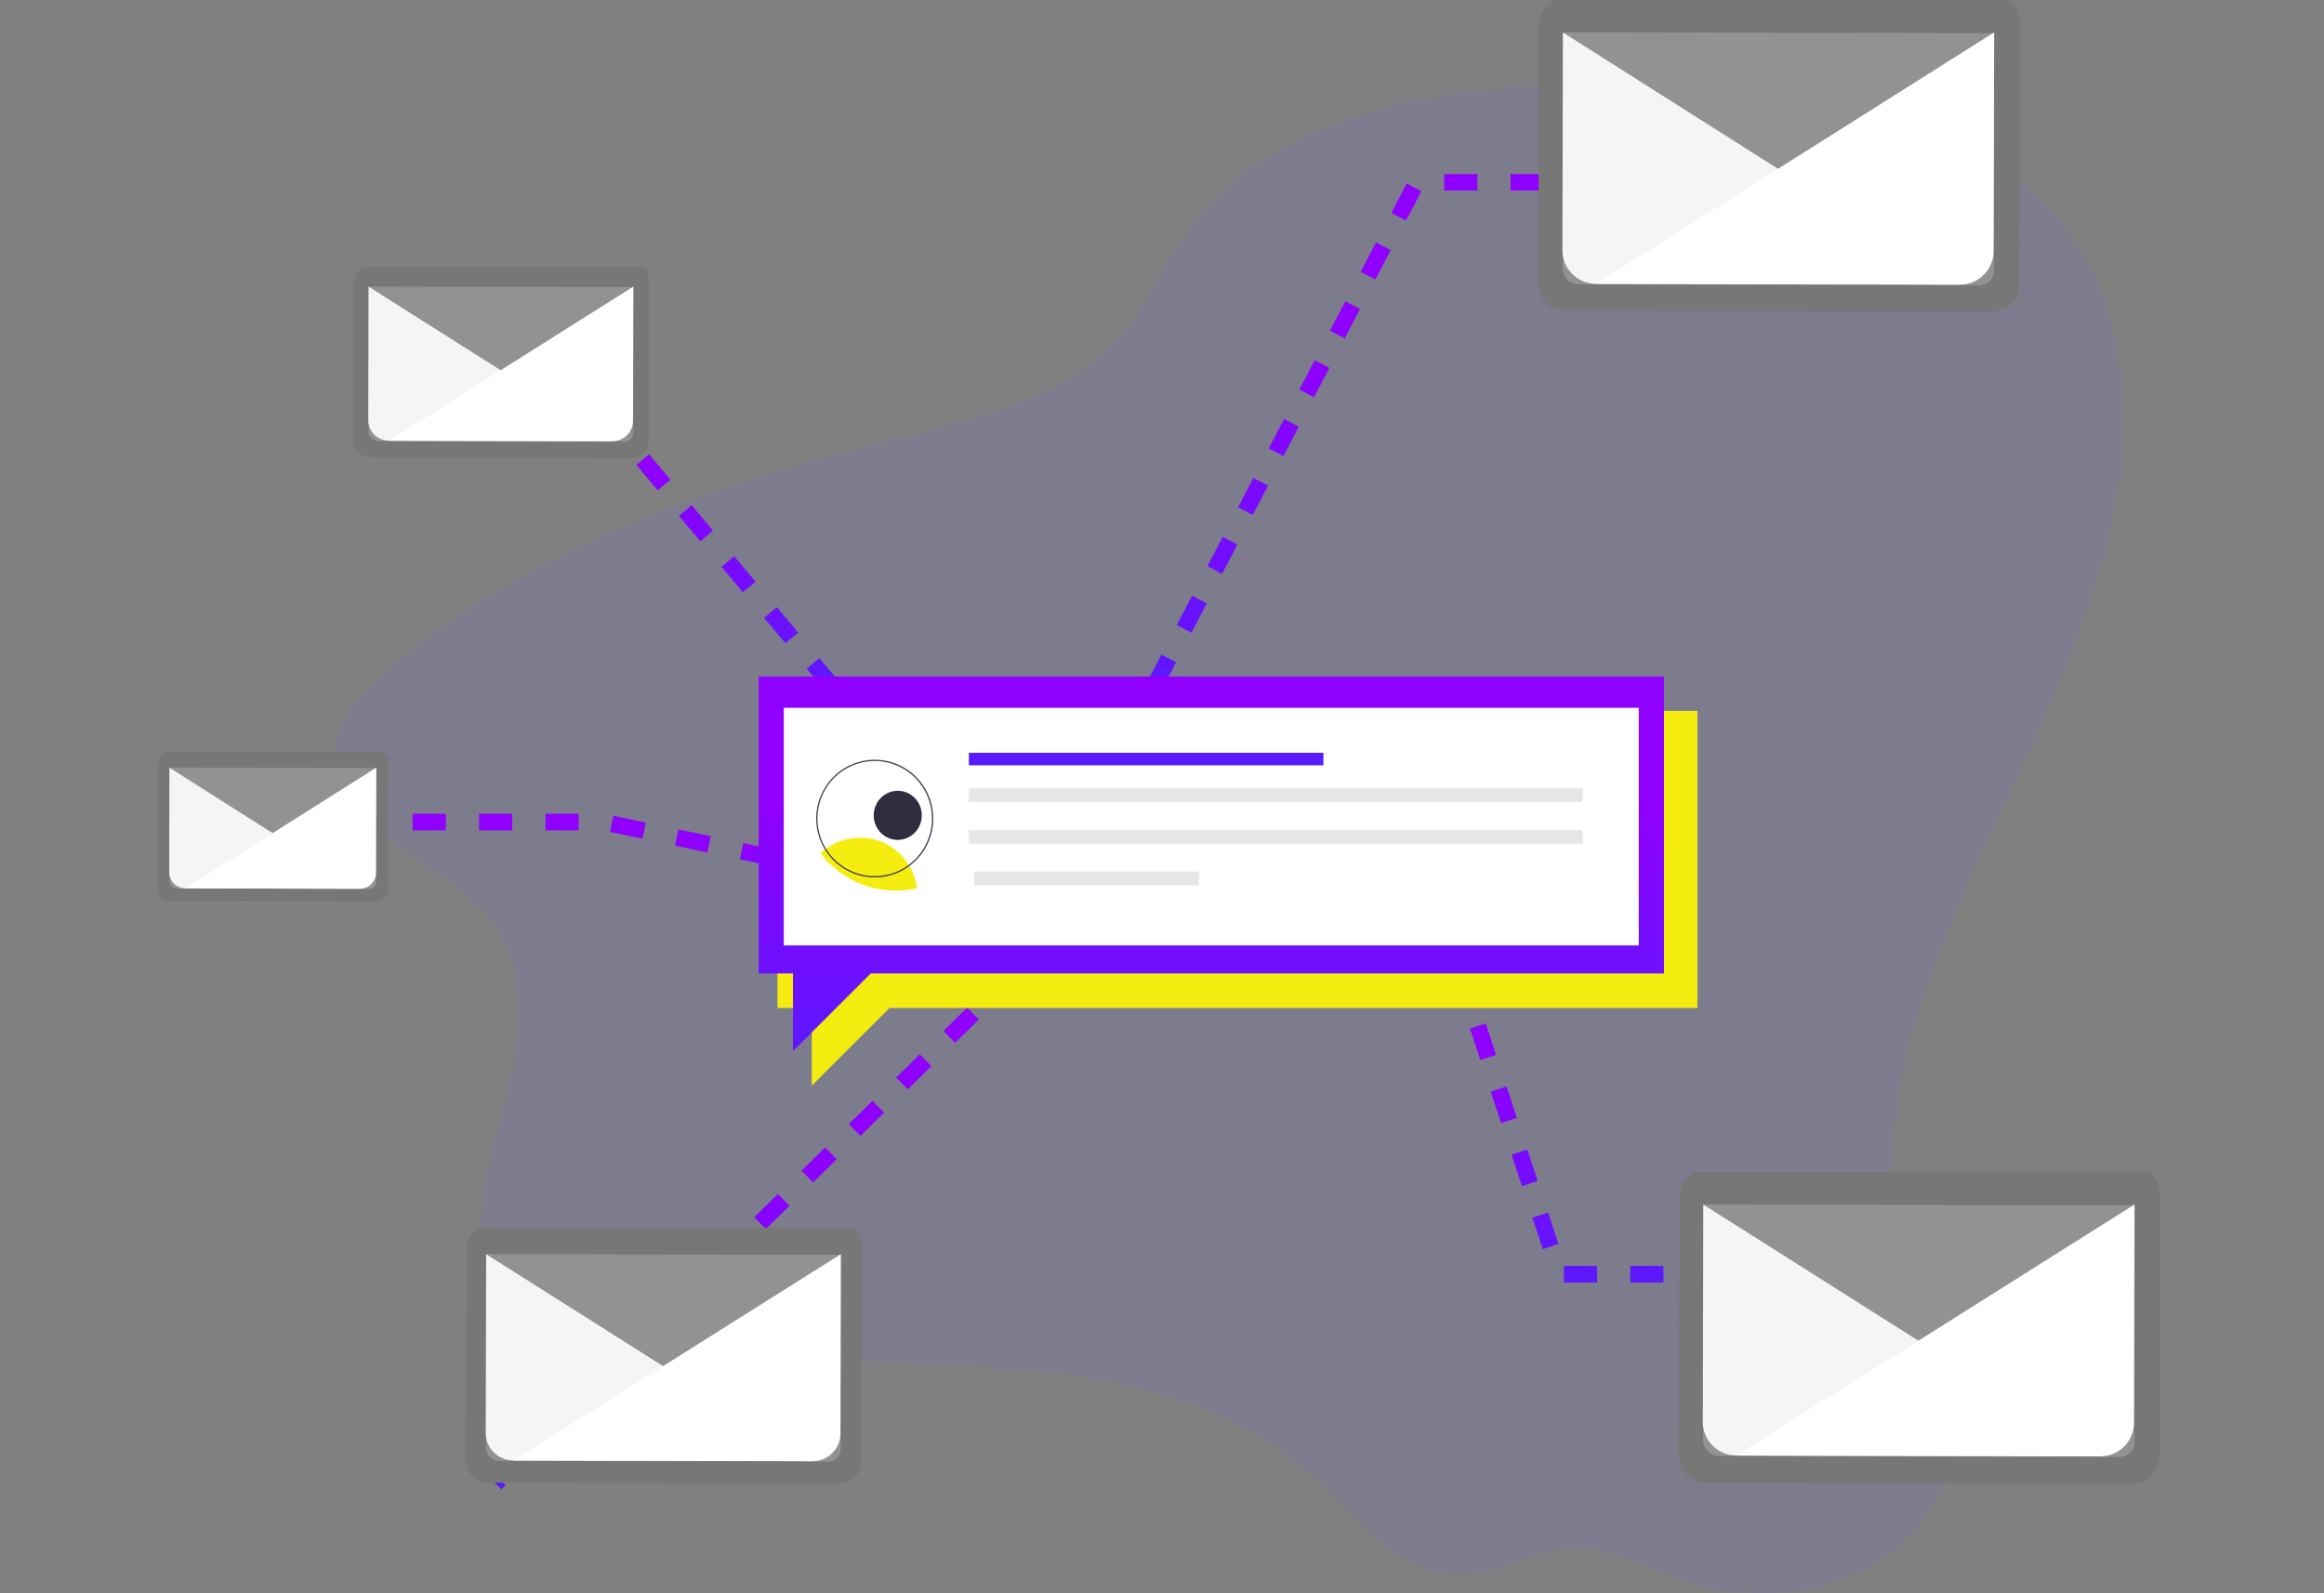 <svg width="280" height="192" viewBox="0 0 280 192" fill="none" xmlns="http://www.w3.org/2000/svg">
<rect x="0" y="0" width="280" height="192" fill="#808080" stroke="none"/>
<path opacity="0.1" d="M197.923 10.725C187.815 10.236 177.533 10.318 167.773 12.731C158.012 15.145 148.73 20.112 143.175 27.731C139.995 32.092 138.097 37.2 134.393 41.212C127.968 48.168 117.466 50.558 107.774 52.956C85.014 58.565 62.128 66.668 45.619 81.849C43.249 84.025 40.939 86.508 40.402 89.517C39.579 94.144 43.203 98.473 47.224 101.434C51.245 104.396 56.002 106.745 58.978 110.586C62.772 115.485 62.985 121.958 61.908 127.842C60.831 133.726 58.614 139.451 58.03 145.4C57.885 146.867 57.851 148.396 58.486 149.753C59.329 151.551 61.201 152.772 63.037 153.799C69.546 157.456 76.569 160.108 83.868 161.666C96.445 164.364 109.56 163.857 122.437 164.966C135.313 166.074 148.723 169.176 157.773 177.489C163.323 182.586 168.331 190.021 176.245 189.769C180.679 189.628 184.596 186.915 189.02 186.613C193.999 186.272 198.5 188.986 203.195 190.532C209.864 192.732 217.586 192.519 223.839 189.486C230.092 186.453 234.632 180.513 234.998 174.128C235.356 167.873 231.969 162.021 230.012 156.01C223.596 136.315 232.621 115.502 241.596 96.633C250.57 77.764 259.83 57.106 253.86 37.297C246.928 14.321 220.079 11.799 197.923 10.725Z" fill="#6C63FF"/>
<path d="M138.969 82.892L170.677 21.971H214.62" stroke="url(#paint0_linear)" stroke-width="2" stroke-linejoin="round" stroke-dasharray="4 4"/>
<path d="M175.546 116.036L187.917 153.55H228.977" stroke="url(#paint1_linear)" stroke-width="2" stroke-linejoin="round" stroke-dasharray="4 4"/>
<path d="M100.517 83.017L65.812 41.446" stroke="url(#paint2_linear)" stroke-width="2" stroke-dasharray="4 4"/>
<path d="M116.747 108.359L72.678 99.059H36.415" stroke="url(#paint3_linear)" stroke-width="2" stroke-linejoin="round" stroke-dasharray="4 4"/>
<path d="M122.925 116.536L59.695 178.767" stroke="url(#paint4_linear)" stroke-width="2" stroke-dasharray="4 4"/>
<path d="M204.509 85.675H93.674V121.468H97.805V130.829L107.17 121.468H204.509V85.675Z" fill="#F4ED0F"/>
<path d="M200.477 81.519H91.406V117.312H95.537V126.673L104.902 117.312H200.477V81.519Z" fill="url(#paint5_linear)"/>
<path d="M197.441 85.297H94.43V113.932H197.441V85.297Z" fill="white"/>
<path d="M159.444 90.713H116.731V92.225H159.444V90.713Z" fill="#571AFF"/>
<path d="M190.691 94.996H116.731V96.633H190.691V94.996Z" fill="#E6E6E6"/>
<path d="M190.691 100.033H116.731V101.671H190.691V100.033Z" fill="#E6E6E6"/>
<path d="M144.45 105.028H117.361V106.665H144.45V105.028Z" fill="#E6E6E6"/>
<path d="M110.49 107.038C108.331 107.527 106.098 107.391 104.041 106.645C101.984 105.898 100.185 104.572 98.845 102.813C99.382 102.333 99.983 101.935 100.627 101.631C101.623 101.16 102.705 100.926 103.789 100.949C104.874 100.972 105.933 101.251 106.884 101.764C107.835 102.278 108.654 103.012 109.276 103.91C109.899 104.808 110.31 105.847 110.477 106.946C110.481 106.976 110.486 107.007 110.49 107.038Z" fill="#F4ED0F"/>
<path d="M108.163 101.215C109.764 101.215 111.061 99.889 111.061 98.255C111.061 96.62 109.764 95.295 108.163 95.295C106.563 95.295 105.265 96.62 105.265 98.255C105.265 99.889 106.563 101.215 108.163 101.215Z" fill="#2F2E41"/>
<path d="M105.389 105.736C103.691 105.735 102.051 105.119 100.768 104.001C99.486 102.883 98.647 101.338 98.407 99.649C98.166 97.96 98.539 96.24 99.458 94.805C100.377 93.37 101.78 92.316 103.409 91.837C105.038 91.357 106.785 91.484 108.328 92.195C109.872 92.905 111.109 94.151 111.812 95.704C112.516 97.257 112.639 99.013 112.159 100.65C111.679 102.286 110.627 103.694 109.198 104.615C108.061 105.348 106.739 105.737 105.389 105.736ZM105.389 91.704C104.024 91.704 102.689 92.111 101.554 92.873C100.419 93.635 99.535 94.719 99.012 95.987C98.49 97.254 98.353 98.649 98.619 99.995C98.885 101.341 99.543 102.577 100.508 103.547C101.473 104.518 102.703 105.178 104.042 105.446C105.381 105.714 106.769 105.576 108.03 105.051C109.291 104.526 110.369 103.637 111.127 102.496C111.886 101.355 112.29 100.013 112.29 98.641C112.288 96.802 111.56 95.039 110.267 93.738C108.973 92.438 107.219 91.706 105.389 91.704Z" fill="#3F3D56"/>
<path d="M187.205 0H241.978C242.956 0.824 243.397 1.389 243.397 3.552H243.343L243.273 34.362C243.272 34.785 243.188 35.204 243.025 35.595C242.861 35.985 242.623 36.34 242.322 36.638C242.022 36.937 241.666 37.173 241.274 37.334C240.882 37.495 240.462 37.577 240.038 37.576L214.3 37.518L189.837 37.465H188.566C188.142 37.464 187.723 37.379 187.332 37.216C186.941 37.053 186.586 36.815 186.287 36.515C185.988 36.215 185.751 35.86 185.59 35.468C185.429 35.077 185.347 34.658 185.348 34.235V32.92L185.414 3.37H185.443C185.451 1.211 186.227 0.824 187.205 0Z" fill="#777777"/>
<path opacity="0.2" d="M188.328 3.889L240.304 4.007L240.239 32.643C240.238 32.87 240.193 33.095 240.106 33.304C240.018 33.514 239.891 33.704 239.73 33.864C239.569 34.025 239.379 34.151 239.169 34.238C238.96 34.324 238.735 34.368 238.508 34.368L190.18 34.258C189.675 34.257 189.191 34.055 188.835 33.697C188.479 33.338 188.279 32.853 188.28 32.347L188.345 3.889L188.328 3.889Z" fill="white"/>
<path d="M188.302 3.909L188.244 30.157C188.243 30.687 188.346 31.212 188.548 31.701C188.75 32.191 189.047 32.636 189.421 33.012C189.795 33.387 190.24 33.685 190.73 33.888C191.219 34.092 191.744 34.197 192.275 34.199L236.219 34.298" fill="#F5F5F5"/>
<path d="M240.249 3.909L240.191 30.26C240.19 30.791 240.085 31.317 239.881 31.808C239.678 32.298 239.38 32.743 239.004 33.118C238.629 33.493 238.184 33.791 237.694 33.993C237.204 34.195 236.68 34.299 236.15 34.298L192.273 34.198" fill="white"/>
<path d="M43.734 32.145H77.364C77.964 32.651 78.235 32.997 78.235 34.322H78.202L78.159 53.208C78.159 53.468 78.107 53.724 78.007 53.964C77.906 54.203 77.76 54.42 77.576 54.603C77.391 54.786 77.172 54.931 76.932 55.03C76.691 55.128 76.433 55.179 76.173 55.178L60.37 55.143L45.35 55.11H44.57C44.31 55.109 44.053 55.057 43.812 54.958C43.572 54.858 43.354 54.712 43.171 54.528C42.987 54.344 42.842 54.126 42.743 53.886C42.644 53.646 42.594 53.389 42.594 53.13V52.324L42.635 34.211H42.653C42.658 32.888 43.134 32.651 43.734 32.145Z" fill="#777777"/>
<path opacity="0.2" d="M44.424 34.529L76.336 34.602L76.296 52.154C76.296 52.293 76.268 52.431 76.214 52.559C76.161 52.688 76.082 52.805 75.984 52.903C75.885 53.001 75.768 53.079 75.639 53.132C75.51 53.185 75.373 53.212 75.233 53.212L45.561 53.144C45.251 53.143 44.954 53.02 44.735 52.8C44.516 52.58 44.394 52.283 44.394 51.973L44.434 34.529L44.424 34.529Z" fill="white"/>
<path d="M44.408 34.541L44.373 50.631C44.372 50.955 44.435 51.277 44.559 51.577C44.683 51.877 44.865 52.15 45.095 52.38C45.325 52.61 45.598 52.793 45.899 52.918C46.2 53.042 46.522 53.107 46.847 53.108L73.829 53.169" fill="#F5F5F5"/>
<path d="M76.302 34.541L76.267 50.694C76.266 51.019 76.201 51.342 76.076 51.642C75.951 51.943 75.768 52.216 75.538 52.446C75.308 52.675 75.034 52.858 74.734 52.982C74.433 53.106 74.111 53.169 73.785 53.169L46.846 53.108" fill="white"/>
<path d="M57.668 147.932H102.723C103.528 148.609 103.891 149.072 103.891 150.847H103.847L103.789 176.13C103.788 176.477 103.719 176.821 103.585 177.141C103.45 177.462 103.254 177.753 103.007 177.998C102.76 178.242 102.467 178.436 102.144 178.569C101.822 178.701 101.477 178.768 101.128 178.767L79.956 178.72L59.833 178.676H58.788C58.439 178.675 58.094 178.606 57.773 178.472C57.451 178.338 57.159 178.143 56.913 177.897C56.667 177.651 56.473 177.359 56.34 177.038C56.208 176.716 56.14 176.372 56.141 176.025V174.947L56.195 150.698H56.219C56.225 148.926 56.864 148.609 57.668 147.932Z" fill="#777777"/>
<path opacity="0.2" d="M58.592 151.124L101.346 151.221L101.293 174.719C101.292 174.905 101.255 175.09 101.184 175.262C101.112 175.434 101.007 175.59 100.875 175.721C100.742 175.853 100.586 175.957 100.413 176.028C100.241 176.099 100.056 176.135 99.869 176.135L60.116 176.044C59.7 176.044 59.302 175.878 59.009 175.584C58.716 175.29 58.552 174.891 58.553 174.476L58.606 151.124L58.592 151.124Z" fill="white"/>
<path d="M58.571 151.14L58.523 172.68C58.522 173.114 58.607 173.545 58.773 173.947C58.939 174.348 59.183 174.714 59.491 175.022C59.799 175.33 60.165 175.574 60.568 175.741C60.971 175.908 61.403 175.995 61.839 175.996L97.987 176.077" fill="#F5F5F5"/>
<path d="M101.301 151.14L101.254 172.764C101.253 173.2 101.166 173.631 100.999 174.034C100.831 174.436 100.586 174.802 100.277 175.109C99.969 175.417 99.602 175.661 99.2 175.827C98.797 175.993 98.365 176.078 97.93 176.077L61.837 175.995" fill="white"/>
<path d="M19.891 90.632H46.158C46.627 91.028 46.839 91.299 46.839 92.337H46.813L46.779 107.128C46.779 107.331 46.738 107.532 46.66 107.72C46.582 107.907 46.467 108.078 46.323 108.221C46.179 108.364 46.008 108.478 45.821 108.555C45.633 108.632 45.431 108.672 45.228 108.671L32.885 108.643L21.153 108.618H20.543C20.34 108.617 20.139 108.577 19.952 108.498C19.764 108.42 19.594 108.306 19.45 108.162C19.307 108.018 19.194 107.847 19.116 107.659C19.039 107.471 19 107.27 19 107.067V106.436L19.032 92.25H19.046C19.049 91.214 19.422 91.028 19.891 90.632Z" fill="#777777"/>
<path opacity="0.2" d="M20.429 92.499L45.355 92.556L45.324 106.303C45.324 106.412 45.302 106.52 45.26 106.62C45.218 106.721 45.157 106.812 45.08 106.889C45.003 106.966 44.912 107.027 44.811 107.068C44.711 107.11 44.603 107.131 44.494 107.131L21.317 107.078C21.075 107.078 20.843 106.981 20.672 106.809C20.501 106.636 20.406 106.403 20.406 106.161L20.437 92.499L20.429 92.499Z" fill="white"/>
<path d="M20.417 92.508L20.389 105.11C20.389 105.364 20.438 105.616 20.535 105.851C20.632 106.086 20.774 106.3 20.954 106.48C21.133 106.66 21.346 106.803 21.581 106.901C21.816 106.998 22.068 107.049 22.322 107.05L43.397 107.097" fill="#F5F5F5"/>
<path d="M45.329 92.508L45.301 105.159C45.301 105.414 45.25 105.666 45.153 105.902C45.055 106.137 44.912 106.351 44.732 106.531C44.552 106.711 44.339 106.854 44.104 106.951C43.869 107.048 43.617 107.098 43.363 107.097L22.321 107.049" fill="white"/>
<path d="M204.118 141.254H258.891C259.869 142.076 260.311 142.64 260.311 144.799H260.257L260.187 175.559C260.186 175.981 260.101 176.399 259.938 176.789C259.775 177.179 259.536 177.533 259.236 177.831C258.936 178.129 258.579 178.365 258.187 178.526C257.796 178.686 257.376 178.768 256.952 178.767L231.214 178.71L206.75 178.656H205.48C205.056 178.655 204.636 178.571 204.245 178.408C203.854 178.246 203.499 178.008 203.2 177.708C202.902 177.409 202.665 177.054 202.504 176.663C202.343 176.272 202.26 175.854 202.261 175.431V174.119L202.327 144.618H202.356C202.364 142.463 203.14 142.076 204.118 141.254Z" fill="#777777"/>
<path opacity="0.2" d="M205.242 145.136L257.217 145.254L257.152 173.842C257.152 174.069 257.107 174.293 257.019 174.502C256.932 174.712 256.804 174.902 256.644 175.062C256.483 175.221 256.292 175.348 256.083 175.434C255.873 175.521 255.648 175.565 255.422 175.564L207.094 175.455C206.589 175.454 206.105 175.252 205.748 174.894C205.392 174.536 205.193 174.052 205.194 173.547L205.258 145.136L205.242 145.136Z" fill="white"/>
<path d="M205.215 145.156L205.157 171.361C205.156 171.89 205.26 172.413 205.462 172.902C205.664 173.391 205.96 173.836 206.334 174.21C206.709 174.585 207.153 174.882 207.643 175.086C208.133 175.289 208.658 175.394 209.188 175.395L253.133 175.494" fill="#F5F5F5"/>
<path d="M257.163 145.156L257.105 171.463C257.104 171.994 256.999 172.519 256.795 173.008C256.591 173.498 256.293 173.943 255.918 174.317C255.543 174.691 255.097 174.988 254.608 175.19C254.118 175.392 253.593 175.495 253.064 175.494L209.187 175.395" fill="white"/>
<defs>
<linearGradient id="paint0_linear" x1="199.95" y1="43.338" x2="199.95" y2="88.146" gradientUnits="userSpaceOnUse">
<stop stop-color="#8F00FF"/>
<stop offset="1" stop-color="#571AFF"/>
</linearGradient>
<linearGradient id="paint1_linear" x1="218.616" y1="129.194" x2="218.616" y2="156.785" gradientUnits="userSpaceOnUse">
<stop stop-color="#8F00FF"/>
<stop offset="1" stop-color="#571AFF"/>
</linearGradient>
<linearGradient id="paint2_linear" x1="93.787" y1="56.026" x2="93.787" y2="86.602" gradientUnits="userSpaceOnUse">
<stop stop-color="#8F00FF"/>
<stop offset="1" stop-color="#571AFF"/>
</linearGradient>
<linearGradient id="paint3_linear" x1="101.17" y1="102.321" x2="101.17" y2="109.161" gradientUnits="userSpaceOnUse">
<stop stop-color="#8F00FF"/>
<stop offset="1" stop-color="#571AFF"/>
</linearGradient>
<linearGradient id="paint4_linear" x1="110.664" y1="138.363" x2="110.664" y2="184.134" gradientUnits="userSpaceOnUse">
<stop stop-color="#8F00FF"/>
<stop offset="1" stop-color="#571AFF"/>
</linearGradient>
<linearGradient id="paint5_linear" x1="179.326" y1="97.356" x2="179.326" y2="130.568" gradientUnits="userSpaceOnUse">
<stop stop-color="#8F00FF"/>
<stop offset="1" stop-color="#571AFF"/>
</linearGradient>
</defs>
</svg>
